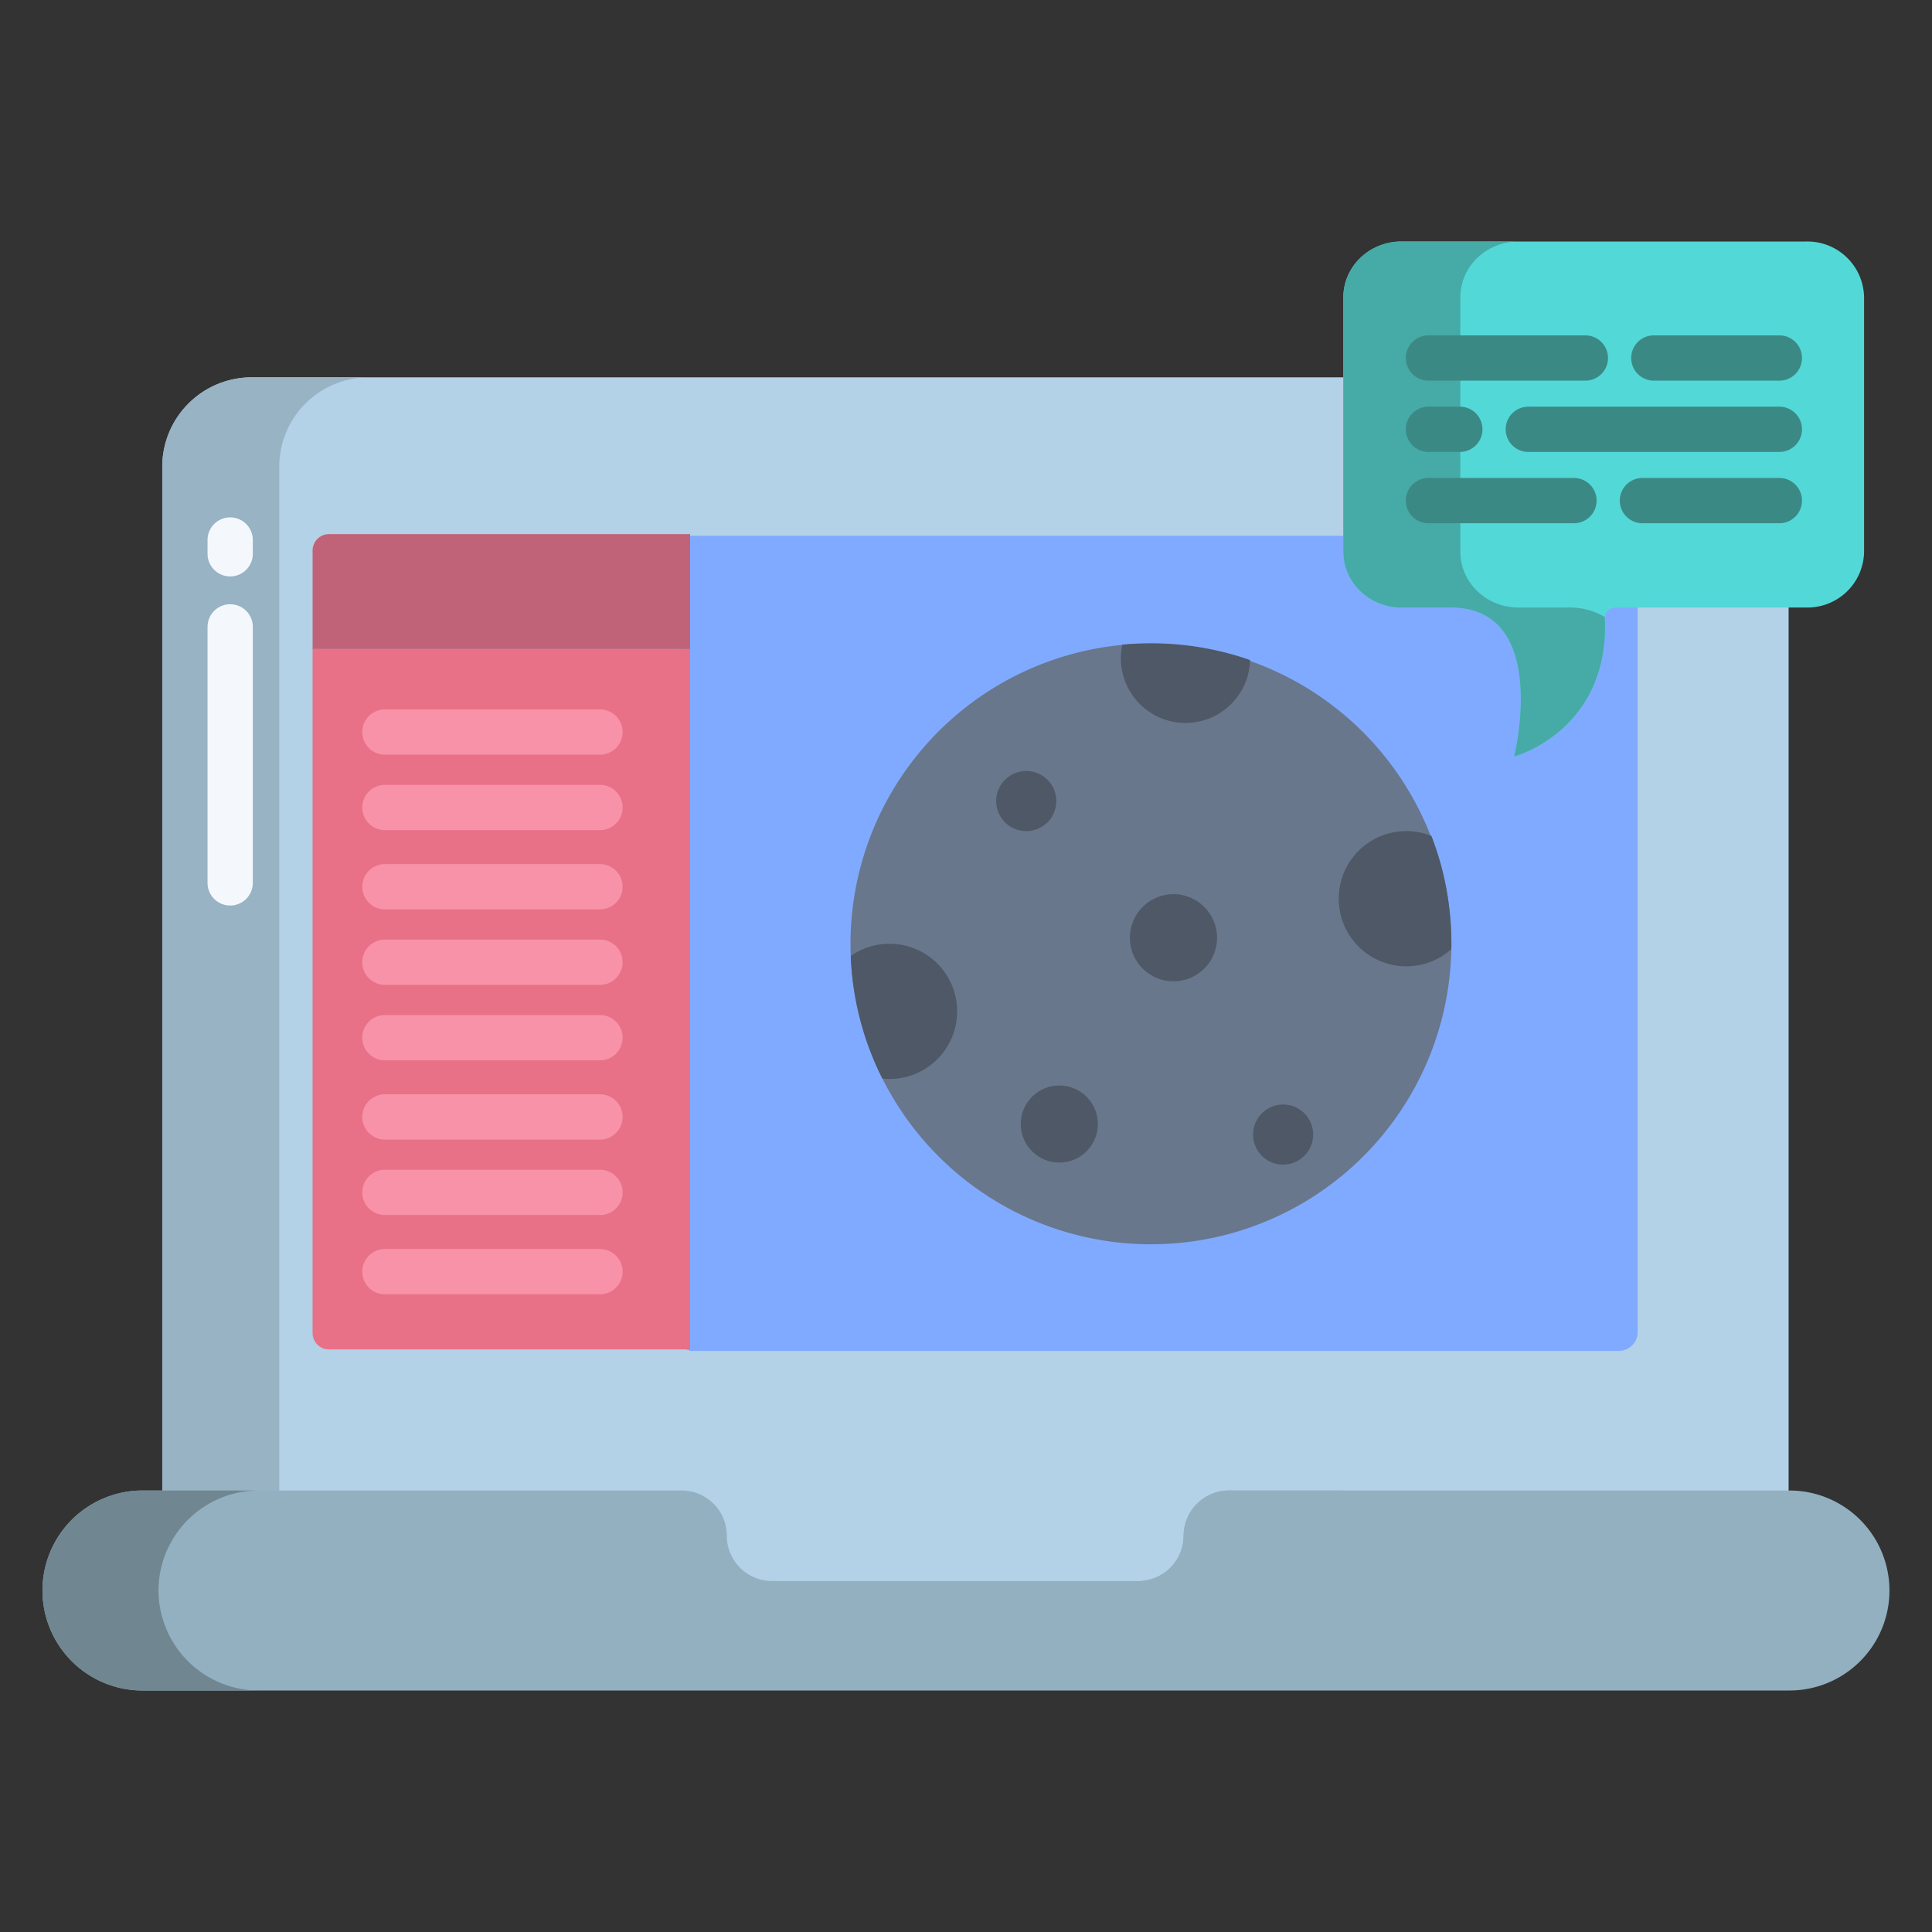 <?xml version="1.0"?>
<svg xmlns="http://www.w3.org/2000/svg" xmlns:xlink="http://www.w3.org/1999/xlink" xmlns:svgjs="http://svgjs.com/svgjs" version="1.1" width="512" height="512" x="0" y="0" viewBox="0 0 512 512" style="enable-background:new 0 0 512 512" xml:space="preserve" class=""><rect x="0" y="0" width="512" height="512" fill="#333333" stroke="none"/><g><path xmlns="http://www.w3.org/2000/svg" d="m453 100h-386.11a23.706 23.706 0 0 0 -23.89 23.89v275.11h137.5a12.052 12.052 0 0 1 12.11 12 12.022 12.022 0 0 0 12.06 12h96.9a12.037 12.037 0 0 0 12.1-12 12.037 12.037 0 0 1 12.07-12h148.26v-267z" fill="#b3d1e7" data-original="#b3d1e7" style="" class=""/><path xmlns="http://www.w3.org/2000/svg" d="m74 123.89a23.706 23.706 0 0 1 23.89-23.89h-31a23.706 23.706 0 0 0 -23.89 23.89v275.11h31z" fill="#97b3c4" data-original="#97b3c4" style="" class=""/><path xmlns="http://www.w3.org/2000/svg" d="m433.861 142h-252.861v215.36l2 .64h246.25a5.049 5.049 0 0 0 4.75-4.73v-211.72z" fill="#80aaff" data-original="#80aaff" style="" class=""/><path xmlns="http://www.w3.org/2000/svg" d="m474.21 395h-148.47a12.037 12.037 0 0 0 -12.07 12 12.037 12.037 0 0 1 -12.1 12h-96.9a12.022 12.022 0 0 1 -12.06-12 11.963 11.963 0 0 0 -12.005-12h-142.885a26.5 26.5 0 1 0 .07 53h436.45a26.5 26.5 0 1 0 -.03-53z" fill="#93b0c1" data-original="#93b0c1" style=""/><path xmlns="http://www.w3.org/2000/svg" d="m182.88 357.36v.25h-95.68a4.334 4.334 0 0 1 -4.36-4.34v-181.27h100.04z" fill="#e87187" data-original="#e87187" style="" class=""/><path xmlns="http://www.w3.org/2000/svg" d="m182.88 141.81v30.19h-100.04v-26.11a4.347 4.347 0 0 1 4.36-4.34h95.68z" fill="#c16378" data-original="#c16378" style="" class=""/><path xmlns="http://www.w3.org/2000/svg" d="m478.73 64h-107.35c-8.35 0-15.38 6.5-15.38 14.85v67.3c0 8.35 7.03 14.85 15.38 14.85h13.04c26.64 0 16.85 39.48 16.85 39.48s25.31-6.765 24.04-36.685a2.54 2.54 0 0 1 2.3-2.688c.04 0 .08-.107.13-.107h50.99a15 15 0 0 0 15.27-14.82v-67.33a15.022 15.022 0 0 0 -15.27-14.85z" fill="#53d8d8" data-original="#53d8d8" style=""/><path xmlns="http://www.w3.org/2000/svg" d="m379.35 222h-.01a79.933 79.933 0 0 0 -74.33-51.4c-2.57 0-5.12.062-7.63.3a79.6 79.6 0 0 0 -71.99 79.24c0 1.08.02 2.146.07 3.226a79.614 79.614 0 0 0 159.15-1.823c.02-.48.02-.716.02-1.2 0-10.067-1.87-20.343-5.28-28.343z" fill="#69778c" data-original="#69778c" style="" class=""/><path xmlns="http://www.w3.org/2000/svg" d="m340.04 292.71a7.96 7.96 0 1 1 -7.96 7.96 7.964 7.964 0 0 1 7.96-7.96z" fill="#4e5866" data-original="#4e5866" style=""/><path xmlns="http://www.w3.org/2000/svg" d="m310.98 236.97a11.545 11.545 0 1 1 -11.54 11.54 11.546 11.546 0 0 1 11.54-11.54z" fill="#4e5866" data-original="#4e5866" style=""/><path xmlns="http://www.w3.org/2000/svg" d="m384.63 250.11c0 .48 0 .95-.02 1.43a17.916 17.916 0 1 1 -5.27-30.01h.01a79.5 79.5 0 0 1 5.28 28.58z" fill="#4e5866" data-original="#4e5866" style=""/><path xmlns="http://www.w3.org/2000/svg" d="m331.28 174.92a17.118 17.118 0 0 1 -34.23-.46 17.859 17.859 0 0 1 .34-3.45l-.01-.17c2.51-.24 5.06-.36 7.63-.36a79.294 79.294 0 0 1 26.27 4.44z" fill="#4e5866" data-original="#4e5866" style=""/><path xmlns="http://www.w3.org/2000/svg" d="m280.72 287.67a10.21 10.21 0 1 1 -10.2 10.21 10.208 10.208 0 0 1 10.2-10.21z" fill="#4e5866" data-original="#4e5866" style=""/><path xmlns="http://www.w3.org/2000/svg" d="m235.74 250.11a17.915 17.915 0 0 1 0 35.83 15.785 15.785 0 0 1 -1.83-.1l-.05.03a78.875 78.875 0 0 1 -8.4-32.52 17.838 17.838 0 0 1 10.28-3.24z" fill="#4e5866" data-original="#4e5866" style=""/><path xmlns="http://www.w3.org/2000/svg" d="m271.97 204.32a7.965 7.965 0 1 1 -7.97 7.97 7.97 7.97 0 0 1 7.97-7.97z" fill="#4e5866" data-original="#4e5866" style=""/><path xmlns="http://www.w3.org/2000/svg" d="m344.67 407a12.037 12.037 0 0 1 12.07-12h-31a12.037 12.037 0 0 0 -12.07 12 12.037 12.037 0 0 1 -12.1 12h31a12.037 12.037 0 0 0 12.1-12z" fill="#93b0c1" data-original="#93b0c1" style=""/><path xmlns="http://www.w3.org/2000/svg" d="m42 421.5a26.567 26.567 0 0 1 26.72-26.5h-31a26.5 26.5 0 1 0 .07 53h31a26.6 26.6 0 0 1 -26.79-26.5z" fill="#708691" data-original="#708691" style=""/><path xmlns="http://www.w3.org/2000/svg" d="m425.321 163.534a18.29 18.29 0 0 0 -9.9-2.534h-13.041c-8.35 0-15.38-6.5-15.38-14.85v-67.3c0-8.35 7.03-14.85 15.38-14.85h-31c-8.35 0-15.38 6.5-15.38 14.85v67.3c0 8.35 7.03 14.85 15.38 14.85h13.04c26.64 0 16.85 39.48 16.85 39.48s25.31-6.765 24.04-36.685a2.52 2.52 0 0 1 .011-.261z" fill="#46aaa7" data-original="#46aaa7" style=""/><path xmlns="http://www.w3.org/2000/svg" d="m471.549 100.877h-33.266a6 6 0 0 1 0-12h33.266a6 6 0 0 1 0 12z" fill="#3b8985" data-original="#3b8985" style=""/><path xmlns="http://www.w3.org/2000/svg" d="m420.138 100.877h-41.582a6 6 0 0 1 0-12h41.582a6 6 0 0 1 0 12z" fill="#3b8985" data-original="#3b8985" style=""/><path xmlns="http://www.w3.org/2000/svg" d="m471.549 119.772h-66.531a6 6 0 0 1 0-12h66.531a6 6 0 0 1 0 12z" fill="#3b8985" data-original="#3b8985" style=""/><path xmlns="http://www.w3.org/2000/svg" d="m386.873 119.772h-8.317a6 6 0 0 1 0-12h8.317a6 6 0 0 1 0 12z" fill="#3b8985" data-original="#3b8985" style=""/><path xmlns="http://www.w3.org/2000/svg" d="m471.549 138.667h-36.29a6 6 0 0 1 0-12h36.29a6 6 0 0 1 0 12z" fill="#3b8985" data-original="#3b8985" style=""/><path xmlns="http://www.w3.org/2000/svg" d="m417.114 138.667h-38.558a6 6 0 0 1 0-12h38.558a6 6 0 0 1 0 12z" fill="#3b8985" data-original="#3b8985" style=""/><g xmlns="http://www.w3.org/2000/svg" fill="#f792a8"><path d="m159 200h-57a6 6 0 0 1 0-12h57a6 6 0 0 1 0 12z" fill="#f792a8" data-original="#f792a8" style=""/><path d="m159 220h-57a6 6 0 0 1 0-12h57a6 6 0 0 1 0 12z" fill="#f792a8" data-original="#f792a8" style=""/><path d="m159 241h-57a6 6 0 0 1 0-12h57a6 6 0 0 1 0 12z" fill="#f792a8" data-original="#f792a8" style=""/><path d="m159 261h-57a6 6 0 0 1 0-12h57a6 6 0 0 1 0 12z" fill="#f792a8" data-original="#f792a8" style=""/><path d="m159 281h-57a6 6 0 0 1 0-12h57a6 6 0 0 1 0 12z" fill="#f792a8" data-original="#f792a8" style=""/><path d="m159 302h-57a6 6 0 0 1 0-12h57a6 6 0 0 1 0 12z" fill="#f792a8" data-original="#f792a8" style=""/><path d="m159 322h-57a6 6 0 0 1 0-12h57a6 6 0 0 1 0 12z" fill="#f792a8" data-original="#f792a8" style=""/><path d="m159 343h-57a6 6 0 0 1 0-12h57a6 6 0 0 1 0 12z" fill="#f792a8" data-original="#f792a8" style=""/></g><path xmlns="http://www.w3.org/2000/svg" d="m61 152.759a6 6 0 0 1 -6-6v-3.649a6 6 0 0 1 12 0v3.649a6 6 0 0 1 -6 6z" fill="#f4f8fc" data-original="#f4f8fc" style="" class=""/><path xmlns="http://www.w3.org/2000/svg" d="m61 239.974a6 6 0 0 1 -6-6v-67.844a6 6 0 0 1 12 0v67.844a6 6 0 0 1 -6 6z" fill="#f4f8fc" data-original="#f4f8fc" style="" class=""/></g></svg>
